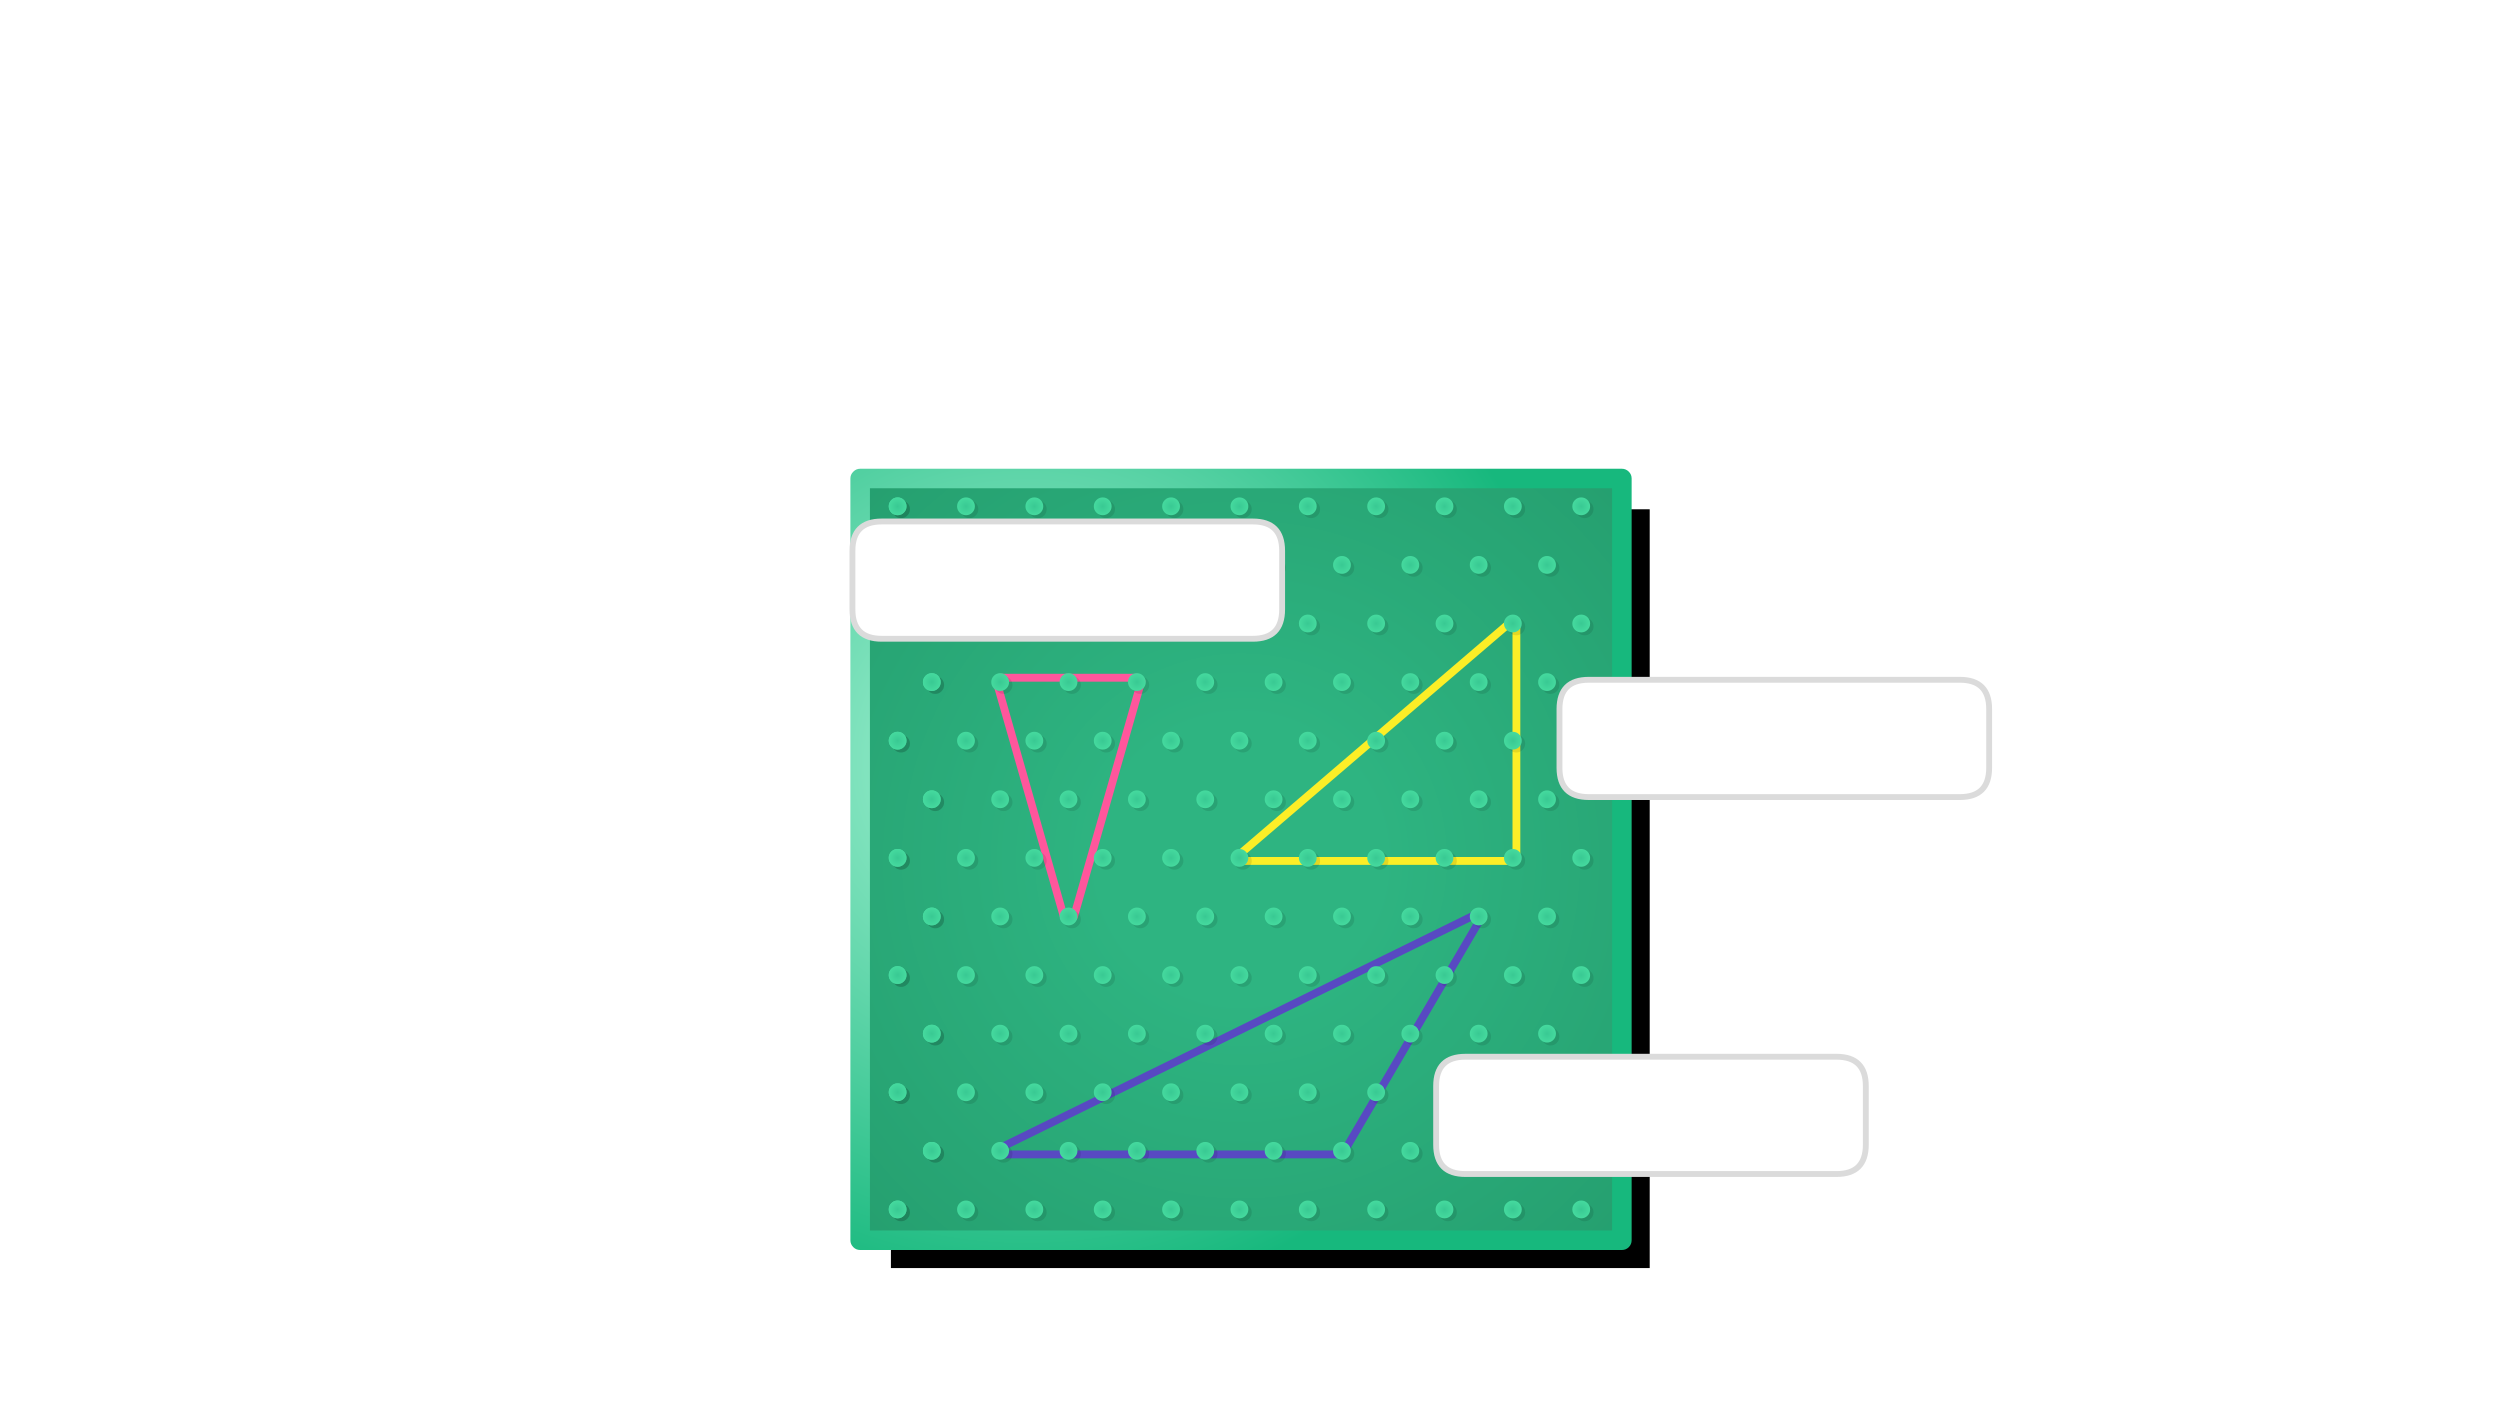 
<svg xmlns="http://www.w3.org/2000/svg" version="1.1" xmlns:xlink="http://www.w3.org/1999/xlink" preserveAspectRatio="none" x="0px" y="0px" width="1280px" height="720px" viewBox="0 0 1280 720">
<defs>
<radialGradient id="Gradient_1" gradientUnits="userSpaceOnUse" cx="0" cy="0" r="275.75" fx="0" fy="0" gradientTransform="matrix( 1, 0, 0, 1, 0,0) " spreadMethod="pad">
<stop  offset="25.882%" stop-color="#2EB481"/>

<stop  offset="100%" stop-color="#259F6F"/>
</radialGradient>

<radialGradient id="Gradient_2" gradientUnits="userSpaceOnUse" cx="0" cy="0" r="7.55" fx="0" fy="0" gradientTransform="matrix( 1, 0, 0, 1, 1425.9,134.05) " spreadMethod="pad">
<stop  offset="0%" stop-color="#39C993"/>

<stop  offset="100%" stop-color="#46DB9F"/>
</radialGradient>

<radialGradient id="Gradient_3" gradientUnits="userSpaceOnUse" cx="0" cy="0" r="281.1" fx="0" fy="0" gradientTransform="matrix( 1, 0, 0, 1, -109.95,-49.95) " spreadMethod="pad">
<stop  offset="25.882%" stop-color="#86E5C1"/>

<stop  offset="100%" stop-color="#17B87D"/>
</radialGradient>

<filter id="Filter_1" x="-20%" y="-20%" width="140%" height="140%" color-interpolation-filters="sRGB">
<feGaussianBlur in="SourceGraphic" stdDeviation="3.333,3.333" result="result1"/>

<feColorMatrix in="result1" type="matrix" values="1 0 0 0 0 0 1 0 0 0 0 0 1 0 0 0 0 0 0.1 0" result="result2"/>
</filter>

<g id="fsdg3547_0_Layer0_0_FILL">
<path fill="#000000" stroke="none" d="
M -185 -185
L -185 185 185 185 185 -185 -185 -185 Z"/>
</g>

<g id="dsvs3436_12_Layer5_0_FILL">
<path fill="url(#Gradient_1)" stroke="none" d="
M -195 -195
L -195 195 195 195 195 -195 -195 -195 Z"/>
</g>

<g id="fdbdfn_0_Layer1_0_FILL">
<path fill="#000000" fill-opacity="0.098" stroke="none" d="
M 1432.9 134.05
Q 1432.9 131.15 1430.85 129.1 1428.8 127.05 1425.9 127.05 1423 127.05 1420.95 129.1 1418.9 131.15 1418.9 134.05 1418.9 136.95 1420.95 139 1423 141.05 1425.9 141.05 1428.8 141.05 1430.85 139 1432.9 136.95 1432.9 134.05 Z"/>
</g>

<g id="fdbdfn_0_Layer0_0_FILL">
<path fill="url(#Gradient_2)" stroke="none" d="
M 1432.9 134.05
Q 1432.9 131.15 1430.85 129.1 1428.8 127.05 1425.9 127.05 1423 127.05 1420.95 129.1 1418.9 131.15 1418.9 134.05 1418.9 136.95 1420.95 139 1423 141.05 1425.9 141.05 1428.8 141.05 1430.85 139 1432.9 136.95 1432.9 134.05 Z"/>
</g>

<g id="dsvs3436_12_Layer1_0_FILL">
<path fill="url(#Gradient_3)" stroke="none" d="
M 198.55 -198.5
Q 197.05 -200 195 -200
L -195 -200
Q -197.05 -200 -198.5 -198.5 -200 -197.05 -200 -195
L -200 195
Q -200 197.05 -198.5 198.55 -197.05 200 -195 200
L 195 200
Q 197.05 200 198.55 198.55 200 197.05 200 195
L 200 -195
Q 200 -197.05 198.55 -198.5
M -190 -190
L 190 -190 190 190 -190 190 -190 -190 Z"/>
</g>

<g id="fnfmf343434_copy_0_Layer1_0_FILL">
<path fill="#FFFFFF" stroke="none" d="
M 110 -15
Q 110 -30 95 -30
L -95 -30
Q -110 -30 -110 -15
L -110 15.05
Q -110 30.05 -95 30.05
L 95 30.05
Q 110 30.05 110 15.05
L 110 -15 Z"/>
</g>

<g id="fnfmf343434_copy_2_0_Layer1_0_FILL">
<path fill="#FFFFFF" stroke="none" d="
M 110 -15
Q 110 -30 95 -30
L -95 -30
Q -110 -30 -110 -15
L -110 15.05
Q -110 30.05 -95 30.05
L 95 30.05
Q 110 30.05 110 15.05
L 110 -15 Z"/>
</g>

<g id="fnfmf343434_copy_4_0_Layer1_0_FILL">
<path fill="#FFFFFF" stroke="none" d="
M 110 -15
Q 110 -30 95 -30
L -95 -30
Q -110 -30 -110 -15
L -110 15.05
Q -110 30.05 -95 30.05
L 95 30.05
Q 110 30.05 110 15.05
L 110 -15 Z"/>
</g>

<path id="dsvs3436_12_Layer3_0_1_STROKES" stroke="#FF569C" stroke-width="4" stroke-linejoin="round" stroke-linecap="round" fill="none" d="
M -123.5 -91
L -53.25 -91"/>

<path id="dsvs3436_12_Layer3_1_1_STROKES" stroke="#FF569C" stroke-width="4" stroke-linejoin="round" stroke-linecap="round" fill="none" d="
M -124.25 -91.25
L -89.75 29.25"/>

<path id="dsvs3436_12_Layer3_2_1_STROKES" stroke="#FF569C" stroke-width="4" stroke-linejoin="round" stroke-linecap="round" fill="none" d="
M -51 -91.25
L -85.5 29.25"/>

<path id="dsvs3436_12_Layer3_3_1_STROKES" stroke="#FCEE27" stroke-width="4" stroke-linejoin="round" stroke-linecap="round" fill="none" d="
M 140 -0.45
L 0 -0.45"/>

<path id="dsvs3436_12_Layer3_4_1_STROKES" stroke="#FCEE27" stroke-width="4" stroke-linejoin="round" stroke-linecap="round" fill="none" d="
M 140.75 0
L 140.75 -122.25"/>

<path id="dsvs3436_12_Layer3_5_1_STROKES" stroke="#FCEE27" stroke-width="4" stroke-linejoin="round" stroke-linecap="round" fill="none" d="
M -2.25 -1.25
L 137.75 -121.25"/>

<path id="dsvs3436_12_Layer3_6_1_STROKES" stroke="#5849C2" stroke-width="4" stroke-linejoin="round" stroke-linecap="round" fill="none" d="
M -123 150.05
L 51.5 150.05"/>

<path id="dsvs3436_12_Layer3_7_1_STROKES" stroke="#5849C2" stroke-width="4" stroke-linejoin="round" stroke-linecap="round" fill="none" d="
M 52.5 150.05
L 122 31.55"/>

<path id="dsvs3436_12_Layer3_8_1_STROKES" stroke="#5849C2" stroke-width="4" stroke-linejoin="round" stroke-linecap="round" fill="none" d="
M -125 148.55
L 121.5 27.55"/>

<path id="fnfmf343434_copy_0_Layer1_0_1_STROKES" stroke="#DBDBDB" stroke-width="3" stroke-linejoin="round" stroke-linecap="round" fill="none" d="
M -95 -30
L 95 -30
Q 110 -30 110 -15
L 110 15.05
Q 110 30.05 95 30.05
L -95 30.05
Q -110 30.05 -110 15.05
L -110 -15
Q -110 -30 -95 -30 Z"/>

<path id="fnfmf343434_copy_2_0_Layer1_0_1_STROKES" stroke="#DBDBDB" stroke-width="3" stroke-linejoin="round" stroke-linecap="round" fill="none" d="
M -95 -30
L 95 -30
Q 110 -30 110 -15
L 110 15.05
Q 110 30.05 95 30.05
L -95 30.05
Q -110 30.05 -110 15.05
L -110 -15
Q -110 -30 -95 -30 Z"/>

<path id="fnfmf343434_copy_4_0_Layer1_0_1_STROKES" stroke="#DBDBDB" stroke-width="3" stroke-linejoin="round" stroke-linecap="round" fill="none" d="
M -95 -30
L 95 -30
Q 110 -30 110 -15
L 110 15.05
Q 110 30.05 95 30.05
L -95 30.05
Q -110 30.05 -110 15.05
L -110 -15
Q -110 -30 -95 -30 Z"/>
</defs>

<g transform="matrix( 1, 0, 0, 1, 635.4,440) ">
<g filter="url(#Filter_1)" transform="matrix( 1, 0, 0, 1, -635.4,-440) ">
<g transform="matrix( 1.05, 0, 0, 1.05, 650.4,455) ">
<g transform="matrix( 1, 0, 0, 1, 0,0) ">
<use xlink:href="#fsdg3547_0_Layer0_0_FILL"/>
</g>
</g>
</g>

<g transform="matrix( 1, 0, 0, 1, 0,0) ">
<use xlink:href="#dsvs3436_12_Layer5_0_FILL"/>
</g>

<g transform="matrix( 1, 0, 0, 1, 0,-2) ">
<use xlink:href="#dsvs3436_12_Layer3_0_1_STROKES"/>
</g>

<g transform="matrix( 1, 0, 0, 1, -1,0) ">
<use xlink:href="#dsvs3436_12_Layer3_1_1_STROKES"/>
</g>

<g transform="matrix( -1, 0, 0, 1, -175.25,0) ">
<use xlink:href="#dsvs3436_12_Layer3_2_1_STROKES" transform="matrix( -1, 0, 0, 1, -175.25,0) "/>
</g>

<g transform="matrix( 1, 0, 0, 1, 0,1.25) ">
<use xlink:href="#dsvs3436_12_Layer3_3_1_STROKES"/>
</g>

<g transform="matrix( 1, 0, 0, 1, 0.25,0) ">
<use xlink:href="#dsvs3436_12_Layer3_4_1_STROKES"/>
</g>

<g transform="matrix( 1, 0, 0, 1, 0,0) ">
<use xlink:href="#dsvs3436_12_Layer3_5_1_STROKES"/>
</g>

<g transform="matrix( 1, 0, 0, 1, 0,1) ">
<use xlink:href="#dsvs3436_12_Layer3_6_1_STROKES"/>
</g>

<g transform="matrix( 1, 0, 0, 1, 0,0) ">
<use xlink:href="#dsvs3436_12_Layer3_7_1_STROKES"/>
</g>

<g transform="matrix( 1, 0, 0, 1, 0,0) ">
<use xlink:href="#dsvs3436_12_Layer3_8_1_STROKES"/>
</g>

<g transform="matrix( 1, 0, 0, 1, 0,0) ">
<g transform="matrix( 1, 0, 0, 1, -175.85,-180.75) ">
<g transform="matrix( 0.65, 0, 0, 0.65, -925.05,-85.65) ">
<use xlink:href="#fdbdfn_0_Layer1_0_FILL"/>
</g>

<g transform="matrix( 0.65, 0, 0, 0.65, -926.8,-87.15) ">
<use xlink:href="#fdbdfn_0_Layer0_0_FILL"/>
</g>
</g>

<g transform="matrix( 1, 0, 0, 1, -175.85,-180.75) ">
<g transform="matrix( 0.65, 0, 0, 0.65, -925.05,-85.65) ">
<use xlink:href="#fdbdfn_0_Layer1_0_FILL"/>
</g>

<g transform="matrix( 0.65, 0, 0, 0.65, -926.8,-87.15) ">
<use xlink:href="#fdbdfn_0_Layer0_0_FILL"/>
</g>
</g>

<g transform="matrix( 1, 0, 0, 1, -140.85,-180.75) ">
<g transform="matrix( 0.65, 0, 0, 0.65, -925.05,-85.65) ">
<use xlink:href="#fdbdfn_0_Layer1_0_FILL"/>
</g>

<g transform="matrix( 0.65, 0, 0, 0.65, -926.8,-87.15) ">
<use xlink:href="#fdbdfn_0_Layer0_0_FILL"/>
</g>
</g>

<g transform="matrix( 1, 0, 0, 1, -105.85,-180.75) ">
<g transform="matrix( 0.65, 0, 0, 0.65, -925.05,-85.65) ">
<use xlink:href="#fdbdfn_0_Layer1_0_FILL"/>
</g>

<g transform="matrix( 0.65, 0, 0, 0.65, -926.8,-87.15) ">
<use xlink:href="#fdbdfn_0_Layer0_0_FILL"/>
</g>
</g>

<g transform="matrix( 1, 0, 0, 1, -70.85,-180.75) ">
<g transform="matrix( 0.65, 0, 0, 0.65, -925.05,-85.65) ">
<use xlink:href="#fdbdfn_0_Layer1_0_FILL"/>
</g>

<g transform="matrix( 0.65, 0, 0, 0.65, -926.8,-87.15) ">
<use xlink:href="#fdbdfn_0_Layer0_0_FILL"/>
</g>
</g>

<g transform="matrix( 1, 0, 0, 1, -35.85,-180.75) ">
<g transform="matrix( 0.65, 0, 0, 0.65, -925.05,-85.65) ">
<use xlink:href="#fdbdfn_0_Layer1_0_FILL"/>
</g>

<g transform="matrix( 0.65, 0, 0, 0.65, -926.8,-87.15) ">
<use xlink:href="#fdbdfn_0_Layer0_0_FILL"/>
</g>
</g>

<g transform="matrix( 1, 0, 0, 1, -0.85,-180.75) ">
<g transform="matrix( 0.65, 0, 0, 0.65, -925.05,-85.65) ">
<use xlink:href="#fdbdfn_0_Layer1_0_FILL"/>
</g>

<g transform="matrix( 0.65, 0, 0, 0.65, -926.8,-87.15) ">
<use xlink:href="#fdbdfn_0_Layer0_0_FILL"/>
</g>
</g>

<g transform="matrix( 1, 0, 0, 1, 34.15,-180.75) ">
<g transform="matrix( 0.65, 0, 0, 0.65, -925.05,-85.65) ">
<use xlink:href="#fdbdfn_0_Layer1_0_FILL"/>
</g>

<g transform="matrix( 0.65, 0, 0, 0.65, -926.8,-87.15) ">
<use xlink:href="#fdbdfn_0_Layer0_0_FILL"/>
</g>
</g>

<g transform="matrix( 1, 0, 0, 1, 69.15,-180.75) ">
<g transform="matrix( 0.65, 0, 0, 0.65, -925.05,-85.65) ">
<use xlink:href="#fdbdfn_0_Layer1_0_FILL"/>
</g>

<g transform="matrix( 0.65, 0, 0, 0.65, -926.8,-87.15) ">
<use xlink:href="#fdbdfn_0_Layer0_0_FILL"/>
</g>
</g>

<g transform="matrix( 1, 0, 0, 1, 104.15,-180.75) ">
<g transform="matrix( 0.65, 0, 0, 0.65, -925.05,-85.65) ">
<use xlink:href="#fdbdfn_0_Layer1_0_FILL"/>
</g>

<g transform="matrix( 0.65, 0, 0, 0.65, -926.8,-87.15) ">
<use xlink:href="#fdbdfn_0_Layer0_0_FILL"/>
</g>
</g>

<g transform="matrix( 1, 0, 0, 1, 139.15,-180.75) ">
<g transform="matrix( 0.65, 0, 0, 0.65, -925.05,-85.65) ">
<use xlink:href="#fdbdfn_0_Layer1_0_FILL"/>
</g>

<g transform="matrix( 0.65, 0, 0, 0.65, -926.8,-87.15) ">
<use xlink:href="#fdbdfn_0_Layer0_0_FILL"/>
</g>
</g>

<g transform="matrix( 1, 0, 0, 1, 174.15,-180.75) ">
<g transform="matrix( 0.65, 0, 0, 0.65, -925.05,-85.65) ">
<use xlink:href="#fdbdfn_0_Layer1_0_FILL"/>
</g>

<g transform="matrix( 0.65, 0, 0, 0.65, -926.8,-87.15) ">
<use xlink:href="#fdbdfn_0_Layer0_0_FILL"/>
</g>
</g>

<g transform="matrix( 1, 0, 0, 1, -158.35,-150.75) ">
<g transform="matrix( 0.65, 0, 0, 0.65, -925.05,-85.65) ">
<use xlink:href="#fdbdfn_0_Layer1_0_FILL"/>
</g>

<g transform="matrix( 0.65, 0, 0, 0.65, -926.8,-87.15) ">
<use xlink:href="#fdbdfn_0_Layer0_0_FILL"/>
</g>
</g>

<g transform="matrix( 1, 0, 0, 1, -158.35,-150.75) ">
<g transform="matrix( 0.65, 0, 0, 0.65, -925.05,-85.65) ">
<use xlink:href="#fdbdfn_0_Layer1_0_FILL"/>
</g>

<g transform="matrix( 0.65, 0, 0, 0.65, -926.8,-87.15) ">
<use xlink:href="#fdbdfn_0_Layer0_0_FILL"/>
</g>
</g>

<g transform="matrix( 1, 0, 0, 1, -123.35,-150.75) ">
<g transform="matrix( 0.65, 0, 0, 0.65, -925.05,-85.65) ">
<use xlink:href="#fdbdfn_0_Layer1_0_FILL"/>
</g>

<g transform="matrix( 0.65, 0, 0, 0.65, -926.8,-87.15) ">
<use xlink:href="#fdbdfn_0_Layer0_0_FILL"/>
</g>
</g>

<g transform="matrix( 1, 0, 0, 1, -88.35,-150.75) ">
<g transform="matrix( 0.65, 0, 0, 0.65, -925.05,-85.65) ">
<use xlink:href="#fdbdfn_0_Layer1_0_FILL"/>
</g>

<g transform="matrix( 0.65, 0, 0, 0.65, -926.8,-87.15) ">
<use xlink:href="#fdbdfn_0_Layer0_0_FILL"/>
</g>
</g>

<g transform="matrix( 1, 0, 0, 1, -53.35,-150.75) ">
<g transform="matrix( 0.65, 0, 0, 0.65, -925.05,-85.65) ">
<use xlink:href="#fdbdfn_0_Layer1_0_FILL"/>
</g>

<g transform="matrix( 0.65, 0, 0, 0.65, -926.8,-87.15) ">
<use xlink:href="#fdbdfn_0_Layer0_0_FILL"/>
</g>
</g>

<g transform="matrix( 1, 0, 0, 1, -18.35,-150.75) ">
<g transform="matrix( 0.65, 0, 0, 0.65, -925.05,-85.65) ">
<use xlink:href="#fdbdfn_0_Layer1_0_FILL"/>
</g>

<g transform="matrix( 0.65, 0, 0, 0.65, -926.8,-87.15) ">
<use xlink:href="#fdbdfn_0_Layer0_0_FILL"/>
</g>
</g>

<g transform="matrix( 1, 0, 0, 1, 16.65,-150.75) ">
<g transform="matrix( 0.65, 0, 0, 0.65, -925.05,-85.65) ">
<use xlink:href="#fdbdfn_0_Layer1_0_FILL"/>
</g>

<g transform="matrix( 0.65, 0, 0, 0.65, -926.8,-87.15) ">
<use xlink:href="#fdbdfn_0_Layer0_0_FILL"/>
</g>
</g>

<g transform="matrix( 1, 0, 0, 1, 51.65,-150.75) ">
<g transform="matrix( 0.65, 0, 0, 0.65, -925.05,-85.65) ">
<use xlink:href="#fdbdfn_0_Layer1_0_FILL"/>
</g>

<g transform="matrix( 0.65, 0, 0, 0.65, -926.8,-87.15) ">
<use xlink:href="#fdbdfn_0_Layer0_0_FILL"/>
</g>
</g>

<g transform="matrix( 1, 0, 0, 1, 86.65,-150.75) ">
<g transform="matrix( 0.65, 0, 0, 0.65, -925.05,-85.65) ">
<use xlink:href="#fdbdfn_0_Layer1_0_FILL"/>
</g>

<g transform="matrix( 0.65, 0, 0, 0.65, -926.8,-87.15) ">
<use xlink:href="#fdbdfn_0_Layer0_0_FILL"/>
</g>
</g>

<g transform="matrix( 1, 0, 0, 1, 121.65,-150.75) ">
<g transform="matrix( 0.65, 0, 0, 0.65, -925.05,-85.65) ">
<use xlink:href="#fdbdfn_0_Layer1_0_FILL"/>
</g>

<g transform="matrix( 0.65, 0, 0, 0.65, -926.8,-87.15) ">
<use xlink:href="#fdbdfn_0_Layer0_0_FILL"/>
</g>
</g>

<g transform="matrix( 1, 0, 0, 1, 156.65,-150.75) ">
<g transform="matrix( 0.65, 0, 0, 0.65, -925.05,-85.65) ">
<use xlink:href="#fdbdfn_0_Layer1_0_FILL"/>
</g>

<g transform="matrix( 0.65, 0, 0, 0.65, -926.8,-87.15) ">
<use xlink:href="#fdbdfn_0_Layer0_0_FILL"/>
</g>
</g>

<g transform="matrix( 1, 0, 0, 1, -175.85,-120.75) ">
<g transform="matrix( 0.65, 0, 0, 0.65, -925.05,-85.65) ">
<use xlink:href="#fdbdfn_0_Layer1_0_FILL"/>
</g>

<g transform="matrix( 0.65, 0, 0, 0.65, -926.8,-87.15) ">
<use xlink:href="#fdbdfn_0_Layer0_0_FILL"/>
</g>
</g>

<g transform="matrix( 1, 0, 0, 1, -175.85,-120.75) ">
<g transform="matrix( 0.65, 0, 0, 0.65, -925.05,-85.65) ">
<use xlink:href="#fdbdfn_0_Layer1_0_FILL"/>
</g>

<g transform="matrix( 0.65, 0, 0, 0.65, -926.8,-87.15) ">
<use xlink:href="#fdbdfn_0_Layer0_0_FILL"/>
</g>
</g>

<g transform="matrix( 1, 0, 0, 1, -140.85,-120.75) ">
<g transform="matrix( 0.65, 0, 0, 0.65, -925.05,-85.65) ">
<use xlink:href="#fdbdfn_0_Layer1_0_FILL"/>
</g>

<g transform="matrix( 0.65, 0, 0, 0.65, -926.8,-87.15) ">
<use xlink:href="#fdbdfn_0_Layer0_0_FILL"/>
</g>
</g>

<g transform="matrix( 1, 0, 0, 1, -105.85,-120.75) ">
<g transform="matrix( 0.65, 0, 0, 0.65, -925.05,-85.65) ">
<use xlink:href="#fdbdfn_0_Layer1_0_FILL"/>
</g>

<g transform="matrix( 0.65, 0, 0, 0.65, -926.8,-87.15) ">
<use xlink:href="#fdbdfn_0_Layer0_0_FILL"/>
</g>
</g>

<g transform="matrix( 1, 0, 0, 1, -70.85,-120.75) ">
<g transform="matrix( 0.65, 0, 0, 0.65, -925.05,-85.65) ">
<use xlink:href="#fdbdfn_0_Layer1_0_FILL"/>
</g>

<g transform="matrix( 0.65, 0, 0, 0.65, -926.8,-87.15) ">
<use xlink:href="#fdbdfn_0_Layer0_0_FILL"/>
</g>
</g>

<g transform="matrix( 1, 0, 0, 1, -35.85,-120.75) ">
<g transform="matrix( 0.65, 0, 0, 0.65, -925.05,-85.65) ">
<use xlink:href="#fdbdfn_0_Layer1_0_FILL"/>
</g>

<g transform="matrix( 0.65, 0, 0, 0.65, -926.8,-87.15) ">
<use xlink:href="#fdbdfn_0_Layer0_0_FILL"/>
</g>
</g>

<g transform="matrix( 1, 0, 0, 1, -0.85,-120.75) ">
<g transform="matrix( 0.65, 0, 0, 0.65, -925.05,-85.65) ">
<use xlink:href="#fdbdfn_0_Layer1_0_FILL"/>
</g>

<g transform="matrix( 0.65, 0, 0, 0.65, -926.8,-87.15) ">
<use xlink:href="#fdbdfn_0_Layer0_0_FILL"/>
</g>
</g>

<g transform="matrix( 1, 0, 0, 1, 34.15,-120.75) ">
<g transform="matrix( 0.65, 0, 0, 0.65, -925.05,-85.65) ">
<use xlink:href="#fdbdfn_0_Layer1_0_FILL"/>
</g>

<g transform="matrix( 0.65, 0, 0, 0.65, -926.8,-87.15) ">
<use xlink:href="#fdbdfn_0_Layer0_0_FILL"/>
</g>
</g>

<g transform="matrix( 1, 0, 0, 1, 69.15,-120.75) ">
<g transform="matrix( 0.65, 0, 0, 0.65, -925.05,-85.65) ">
<use xlink:href="#fdbdfn_0_Layer1_0_FILL"/>
</g>

<g transform="matrix( 0.65, 0, 0, 0.65, -926.8,-87.15) ">
<use xlink:href="#fdbdfn_0_Layer0_0_FILL"/>
</g>
</g>

<g transform="matrix( 1, 0, 0, 1, 104.15,-120.75) ">
<g transform="matrix( 0.65, 0, 0, 0.65, -925.05,-85.65) ">
<use xlink:href="#fdbdfn_0_Layer1_0_FILL"/>
</g>

<g transform="matrix( 0.65, 0, 0, 0.65, -926.8,-87.15) ">
<use xlink:href="#fdbdfn_0_Layer0_0_FILL"/>
</g>
</g>

<g transform="matrix( 1, 0, 0, 1, 139.15,-120.75) ">
<g transform="matrix( 0.65, 0, 0, 0.65, -925.05,-85.65) ">
<use xlink:href="#fdbdfn_0_Layer1_0_FILL"/>
</g>

<g transform="matrix( 0.65, 0, 0, 0.65, -926.8,-87.15) ">
<use xlink:href="#fdbdfn_0_Layer0_0_FILL"/>
</g>
</g>

<g transform="matrix( 1, 0, 0, 1, 174.15,-120.75) ">
<g transform="matrix( 0.65, 0, 0, 0.65, -925.05,-85.65) ">
<use xlink:href="#fdbdfn_0_Layer1_0_FILL"/>
</g>

<g transform="matrix( 0.65, 0, 0, 0.65, -926.8,-87.15) ">
<use xlink:href="#fdbdfn_0_Layer0_0_FILL"/>
</g>
</g>

<g transform="matrix( 1, 0, 0, 1, -158.35,-90.75) ">
<g transform="matrix( 0.65, 0, 0, 0.65, -925.05,-85.65) ">
<use xlink:href="#fdbdfn_0_Layer1_0_FILL"/>
</g>

<g transform="matrix( 0.65, 0, 0, 0.65, -926.8,-87.15) ">
<use xlink:href="#fdbdfn_0_Layer0_0_FILL"/>
</g>
</g>

<g transform="matrix( 1, 0, 0, 1, -158.35,-90.75) ">
<g transform="matrix( 0.65, 0, 0, 0.65, -925.05,-85.65) ">
<use xlink:href="#fdbdfn_0_Layer1_0_FILL"/>
</g>

<g transform="matrix( 0.65, 0, 0, 0.65, -926.8,-87.15) ">
<use xlink:href="#fdbdfn_0_Layer0_0_FILL"/>
</g>
</g>

<g transform="matrix( 1, 0, 0, 1, -123.35,-90.75) ">
<g transform="matrix( 0.65, 0, 0, 0.65, -925.05,-85.65) ">
<use xlink:href="#fdbdfn_0_Layer1_0_FILL"/>
</g>

<g transform="matrix( 0.65, 0, 0, 0.65, -926.8,-87.15) ">
<use xlink:href="#fdbdfn_0_Layer0_0_FILL"/>
</g>
</g>

<g transform="matrix( 1, 0, 0, 1, -88.35,-90.75) ">
<g transform="matrix( 0.65, 0, 0, 0.65, -925.05,-85.65) ">
<use xlink:href="#fdbdfn_0_Layer1_0_FILL"/>
</g>

<g transform="matrix( 0.65, 0, 0, 0.65, -926.8,-87.15) ">
<use xlink:href="#fdbdfn_0_Layer0_0_FILL"/>
</g>
</g>

<g transform="matrix( 1, 0, 0, 1, -53.35,-90.75) ">
<g transform="matrix( 0.65, 0, 0, 0.65, -925.05,-85.65) ">
<use xlink:href="#fdbdfn_0_Layer1_0_FILL"/>
</g>

<g transform="matrix( 0.65, 0, 0, 0.65, -926.8,-87.15) ">
<use xlink:href="#fdbdfn_0_Layer0_0_FILL"/>
</g>
</g>

<g transform="matrix( 1, 0, 0, 1, -18.35,-90.75) ">
<g transform="matrix( 0.65, 0, 0, 0.65, -925.05,-85.65) ">
<use xlink:href="#fdbdfn_0_Layer1_0_FILL"/>
</g>

<g transform="matrix( 0.65, 0, 0, 0.65, -926.8,-87.15) ">
<use xlink:href="#fdbdfn_0_Layer0_0_FILL"/>
</g>
</g>

<g transform="matrix( 1, 0, 0, 1, 16.65,-90.75) ">
<g transform="matrix( 0.65, 0, 0, 0.65, -925.05,-85.65) ">
<use xlink:href="#fdbdfn_0_Layer1_0_FILL"/>
</g>

<g transform="matrix( 0.65, 0, 0, 0.65, -926.8,-87.15) ">
<use xlink:href="#fdbdfn_0_Layer0_0_FILL"/>
</g>
</g>

<g transform="matrix( 1, 0, 0, 1, 51.65,-90.75) ">
<g transform="matrix( 0.65, 0, 0, 0.65, -925.05,-85.65) ">
<use xlink:href="#fdbdfn_0_Layer1_0_FILL"/>
</g>

<g transform="matrix( 0.65, 0, 0, 0.65, -926.8,-87.15) ">
<use xlink:href="#fdbdfn_0_Layer0_0_FILL"/>
</g>
</g>

<g transform="matrix( 1, 0, 0, 1, 86.65,-90.75) ">
<g transform="matrix( 0.65, 0, 0, 0.65, -925.05,-85.65) ">
<use xlink:href="#fdbdfn_0_Layer1_0_FILL"/>
</g>

<g transform="matrix( 0.65, 0, 0, 0.65, -926.8,-87.15) ">
<use xlink:href="#fdbdfn_0_Layer0_0_FILL"/>
</g>
</g>

<g transform="matrix( 1, 0, 0, 1, 121.65,-90.75) ">
<g transform="matrix( 0.65, 0, 0, 0.65, -925.05,-85.65) ">
<use xlink:href="#fdbdfn_0_Layer1_0_FILL"/>
</g>

<g transform="matrix( 0.65, 0, 0, 0.65, -926.8,-87.15) ">
<use xlink:href="#fdbdfn_0_Layer0_0_FILL"/>
</g>
</g>

<g transform="matrix( 1, 0, 0, 1, 156.65,-90.75) ">
<g transform="matrix( 0.65, 0, 0, 0.65, -925.05,-85.65) ">
<use xlink:href="#fdbdfn_0_Layer1_0_FILL"/>
</g>

<g transform="matrix( 0.65, 0, 0, 0.65, -926.8,-87.15) ">
<use xlink:href="#fdbdfn_0_Layer0_0_FILL"/>
</g>
</g>

<g transform="matrix( 1, 0, 0, 1, -175.85,-60.75) ">
<g transform="matrix( 0.65, 0, 0, 0.65, -925.05,-85.65) ">
<use xlink:href="#fdbdfn_0_Layer1_0_FILL"/>
</g>

<g transform="matrix( 0.65, 0, 0, 0.65, -926.8,-87.15) ">
<use xlink:href="#fdbdfn_0_Layer0_0_FILL"/>
</g>
</g>

<g transform="matrix( 1, 0, 0, 1, -175.85,-60.75) ">
<g transform="matrix( 0.65, 0, 0, 0.65, -925.05,-85.65) ">
<use xlink:href="#fdbdfn_0_Layer1_0_FILL"/>
</g>

<g transform="matrix( 0.65, 0, 0, 0.65, -926.8,-87.15) ">
<use xlink:href="#fdbdfn_0_Layer0_0_FILL"/>
</g>
</g>

<g transform="matrix( 1, 0, 0, 1, -140.85,-60.75) ">
<g transform="matrix( 0.65, 0, 0, 0.65, -925.05,-85.65) ">
<use xlink:href="#fdbdfn_0_Layer1_0_FILL"/>
</g>

<g transform="matrix( 0.65, 0, 0, 0.65, -926.8,-87.15) ">
<use xlink:href="#fdbdfn_0_Layer0_0_FILL"/>
</g>
</g>

<g transform="matrix( 1, 0, 0, 1, -105.85,-60.75) ">
<g transform="matrix( 0.65, 0, 0, 0.65, -925.05,-85.65) ">
<use xlink:href="#fdbdfn_0_Layer1_0_FILL"/>
</g>

<g transform="matrix( 0.65, 0, 0, 0.65, -926.8,-87.15) ">
<use xlink:href="#fdbdfn_0_Layer0_0_FILL"/>
</g>
</g>

<g transform="matrix( 1, 0, 0, 1, -70.85,-60.75) ">
<g transform="matrix( 0.65, 0, 0, 0.65, -925.05,-85.65) ">
<use xlink:href="#fdbdfn_0_Layer1_0_FILL"/>
</g>

<g transform="matrix( 0.65, 0, 0, 0.65, -926.8,-87.15) ">
<use xlink:href="#fdbdfn_0_Layer0_0_FILL"/>
</g>
</g>

<g transform="matrix( 1, 0, 0, 1, -35.85,-60.75) ">
<g transform="matrix( 0.65, 0, 0, 0.65, -925.05,-85.65) ">
<use xlink:href="#fdbdfn_0_Layer1_0_FILL"/>
</g>

<g transform="matrix( 0.65, 0, 0, 0.65, -926.8,-87.15) ">
<use xlink:href="#fdbdfn_0_Layer0_0_FILL"/>
</g>
</g>

<g transform="matrix( 1, 0, 0, 1, -0.85,-60.75) ">
<g transform="matrix( 0.65, 0, 0, 0.65, -925.05,-85.65) ">
<use xlink:href="#fdbdfn_0_Layer1_0_FILL"/>
</g>

<g transform="matrix( 0.65, 0, 0, 0.65, -926.8,-87.15) ">
<use xlink:href="#fdbdfn_0_Layer0_0_FILL"/>
</g>
</g>

<g transform="matrix( 1, 0, 0, 1, 34.15,-60.75) ">
<g transform="matrix( 0.65, 0, 0, 0.65, -925.05,-85.65) ">
<use xlink:href="#fdbdfn_0_Layer1_0_FILL"/>
</g>

<g transform="matrix( 0.65, 0, 0, 0.65, -926.8,-87.15) ">
<use xlink:href="#fdbdfn_0_Layer0_0_FILL"/>
</g>
</g>

<g transform="matrix( 1, 0, 0, 1, 69.15,-60.75) ">
<g transform="matrix( 0.65, 0, 0, 0.65, -925.05,-85.65) ">
<use xlink:href="#fdbdfn_0_Layer1_0_FILL"/>
</g>

<g transform="matrix( 0.65, 0, 0, 0.65, -926.8,-87.15) ">
<use xlink:href="#fdbdfn_0_Layer0_0_FILL"/>
</g>
</g>

<g transform="matrix( 1, 0, 0, 1, 104.15,-60.75) ">
<g transform="matrix( 0.65, 0, 0, 0.65, -925.05,-85.65) ">
<use xlink:href="#fdbdfn_0_Layer1_0_FILL"/>
</g>

<g transform="matrix( 0.65, 0, 0, 0.65, -926.8,-87.15) ">
<use xlink:href="#fdbdfn_0_Layer0_0_FILL"/>
</g>
</g>

<g transform="matrix( 1, 0, 0, 1, 139.15,-60.75) ">
<g transform="matrix( 0.65, 0, 0, 0.65, -925.05,-85.65) ">
<use xlink:href="#fdbdfn_0_Layer1_0_FILL"/>
</g>

<g transform="matrix( 0.65, 0, 0, 0.65, -926.8,-87.15) ">
<use xlink:href="#fdbdfn_0_Layer0_0_FILL"/>
</g>
</g>

<g transform="matrix( 1, 0, 0, 1, 174.15,-60.75) ">
<g transform="matrix( 0.65, 0, 0, 0.65, -925.05,-85.65) ">
<use xlink:href="#fdbdfn_0_Layer1_0_FILL"/>
</g>

<g transform="matrix( 0.65, 0, 0, 0.65, -926.8,-87.15) ">
<use xlink:href="#fdbdfn_0_Layer0_0_FILL"/>
</g>
</g>

<g transform="matrix( 1, 0, 0, 1, -158.35,-30.75) ">
<g transform="matrix( 0.65, 0, 0, 0.65, -925.05,-85.65) ">
<use xlink:href="#fdbdfn_0_Layer1_0_FILL"/>
</g>

<g transform="matrix( 0.65, 0, 0, 0.65, -926.8,-87.15) ">
<use xlink:href="#fdbdfn_0_Layer0_0_FILL"/>
</g>
</g>

<g transform="matrix( 1, 0, 0, 1, -158.35,-30.75) ">
<g transform="matrix( 0.65, 0, 0, 0.65, -925.05,-85.65) ">
<use xlink:href="#fdbdfn_0_Layer1_0_FILL"/>
</g>

<g transform="matrix( 0.65, 0, 0, 0.65, -926.8,-87.15) ">
<use xlink:href="#fdbdfn_0_Layer0_0_FILL"/>
</g>
</g>

<g transform="matrix( 1, 0, 0, 1, -123.35,-30.75) ">
<g transform="matrix( 0.65, 0, 0, 0.65, -925.05,-85.65) ">
<use xlink:href="#fdbdfn_0_Layer1_0_FILL"/>
</g>

<g transform="matrix( 0.65, 0, 0, 0.65, -926.8,-87.15) ">
<use xlink:href="#fdbdfn_0_Layer0_0_FILL"/>
</g>
</g>

<g transform="matrix( 1, 0, 0, 1, -88.35,-30.75) ">
<g transform="matrix( 0.65, 0, 0, 0.65, -925.05,-85.65) ">
<use xlink:href="#fdbdfn_0_Layer1_0_FILL"/>
</g>

<g transform="matrix( 0.65, 0, 0, 0.65, -926.8,-87.15) ">
<use xlink:href="#fdbdfn_0_Layer0_0_FILL"/>
</g>
</g>

<g transform="matrix( 1, 0, 0, 1, -53.35,-30.75) ">
<g transform="matrix( 0.65, 0, 0, 0.65, -925.05,-85.65) ">
<use xlink:href="#fdbdfn_0_Layer1_0_FILL"/>
</g>

<g transform="matrix( 0.65, 0, 0, 0.65, -926.8,-87.15) ">
<use xlink:href="#fdbdfn_0_Layer0_0_FILL"/>
</g>
</g>

<g transform="matrix( 1, 0, 0, 1, -18.35,-30.75) ">
<g transform="matrix( 0.65, 0, 0, 0.65, -925.05,-85.65) ">
<use xlink:href="#fdbdfn_0_Layer1_0_FILL"/>
</g>

<g transform="matrix( 0.65, 0, 0, 0.65, -926.8,-87.15) ">
<use xlink:href="#fdbdfn_0_Layer0_0_FILL"/>
</g>
</g>

<g transform="matrix( 1, 0, 0, 1, 16.65,-30.75) ">
<g transform="matrix( 0.65, 0, 0, 0.65, -925.05,-85.65) ">
<use xlink:href="#fdbdfn_0_Layer1_0_FILL"/>
</g>

<g transform="matrix( 0.65, 0, 0, 0.65, -926.8,-87.15) ">
<use xlink:href="#fdbdfn_0_Layer0_0_FILL"/>
</g>
</g>

<g transform="matrix( 1, 0, 0, 1, 51.65,-30.75) ">
<g transform="matrix( 0.65, 0, 0, 0.65, -925.05,-85.65) ">
<use xlink:href="#fdbdfn_0_Layer1_0_FILL"/>
</g>

<g transform="matrix( 0.65, 0, 0, 0.65, -926.8,-87.15) ">
<use xlink:href="#fdbdfn_0_Layer0_0_FILL"/>
</g>
</g>

<g transform="matrix( 1, 0, 0, 1, 86.65,-30.75) ">
<g transform="matrix( 0.65, 0, 0, 0.65, -925.05,-85.65) ">
<use xlink:href="#fdbdfn_0_Layer1_0_FILL"/>
</g>

<g transform="matrix( 0.65, 0, 0, 0.65, -926.8,-87.15) ">
<use xlink:href="#fdbdfn_0_Layer0_0_FILL"/>
</g>
</g>

<g transform="matrix( 1, 0, 0, 1, 121.65,-30.75) ">
<g transform="matrix( 0.65, 0, 0, 0.65, -925.05,-85.65) ">
<use xlink:href="#fdbdfn_0_Layer1_0_FILL"/>
</g>

<g transform="matrix( 0.65, 0, 0, 0.65, -926.8,-87.15) ">
<use xlink:href="#fdbdfn_0_Layer0_0_FILL"/>
</g>
</g>

<g transform="matrix( 1, 0, 0, 1, 156.65,-30.75) ">
<g transform="matrix( 0.65, 0, 0, 0.65, -925.05,-85.65) ">
<use xlink:href="#fdbdfn_0_Layer1_0_FILL"/>
</g>

<g transform="matrix( 0.65, 0, 0, 0.65, -926.8,-87.15) ">
<use xlink:href="#fdbdfn_0_Layer0_0_FILL"/>
</g>
</g>

<g transform="matrix( 1, 0, 0, 1, -175.85,-0.75) ">
<g transform="matrix( 0.65, 0, 0, 0.65, -925.05,-85.65) ">
<use xlink:href="#fdbdfn_0_Layer1_0_FILL"/>
</g>

<g transform="matrix( 0.65, 0, 0, 0.65, -926.8,-87.15) ">
<use xlink:href="#fdbdfn_0_Layer0_0_FILL"/>
</g>
</g>

<g transform="matrix( 1, 0, 0, 1, -175.85,-0.75) ">
<g transform="matrix( 0.65, 0, 0, 0.65, -925.05,-85.65) ">
<use xlink:href="#fdbdfn_0_Layer1_0_FILL"/>
</g>

<g transform="matrix( 0.65, 0, 0, 0.65, -926.8,-87.15) ">
<use xlink:href="#fdbdfn_0_Layer0_0_FILL"/>
</g>
</g>

<g transform="matrix( 1, 0, 0, 1, -140.85,-0.75) ">
<g transform="matrix( 0.65, 0, 0, 0.65, -925.05,-85.65) ">
<use xlink:href="#fdbdfn_0_Layer1_0_FILL"/>
</g>

<g transform="matrix( 0.65, 0, 0, 0.65, -926.8,-87.15) ">
<use xlink:href="#fdbdfn_0_Layer0_0_FILL"/>
</g>
</g>

<g transform="matrix( 1, 0, 0, 1, -105.85,-0.75) ">
<g transform="matrix( 0.65, 0, 0, 0.65, -925.05,-85.65) ">
<use xlink:href="#fdbdfn_0_Layer1_0_FILL"/>
</g>

<g transform="matrix( 0.65, 0, 0, 0.65, -926.8,-87.15) ">
<use xlink:href="#fdbdfn_0_Layer0_0_FILL"/>
</g>
</g>

<g transform="matrix( 1, 0, 0, 1, -70.85,-0.75) ">
<g transform="matrix( 0.65, 0, 0, 0.65, -925.05,-85.65) ">
<use xlink:href="#fdbdfn_0_Layer1_0_FILL"/>
</g>

<g transform="matrix( 0.65, 0, 0, 0.65, -926.8,-87.15) ">
<use xlink:href="#fdbdfn_0_Layer0_0_FILL"/>
</g>
</g>

<g transform="matrix( 1, 0, 0, 1, -35.85,-0.75) ">
<g transform="matrix( 0.65, 0, 0, 0.65, -925.05,-85.65) ">
<use xlink:href="#fdbdfn_0_Layer1_0_FILL"/>
</g>

<g transform="matrix( 0.65, 0, 0, 0.65, -926.8,-87.15) ">
<use xlink:href="#fdbdfn_0_Layer0_0_FILL"/>
</g>
</g>

<g transform="matrix( 1, 0, 0, 1, -0.85,-0.75) ">
<g transform="matrix( 0.65, 0, 0, 0.65, -925.05,-85.65) ">
<use xlink:href="#fdbdfn_0_Layer1_0_FILL"/>
</g>

<g transform="matrix( 0.65, 0, 0, 0.65, -926.8,-87.15) ">
<use xlink:href="#fdbdfn_0_Layer0_0_FILL"/>
</g>
</g>

<g transform="matrix( 1, 0, 0, 1, 34.15,-0.75) ">
<g transform="matrix( 0.65, 0, 0, 0.65, -925.05,-85.65) ">
<use xlink:href="#fdbdfn_0_Layer1_0_FILL"/>
</g>

<g transform="matrix( 0.65, 0, 0, 0.65, -926.8,-87.15) ">
<use xlink:href="#fdbdfn_0_Layer0_0_FILL"/>
</g>
</g>

<g transform="matrix( 1, 0, 0, 1, 69.15,-0.75) ">
<g transform="matrix( 0.65, 0, 0, 0.65, -925.05,-85.65) ">
<use xlink:href="#fdbdfn_0_Layer1_0_FILL"/>
</g>

<g transform="matrix( 0.65, 0, 0, 0.65, -926.8,-87.15) ">
<use xlink:href="#fdbdfn_0_Layer0_0_FILL"/>
</g>
</g>

<g transform="matrix( 1, 0, 0, 1, 104.15,-0.75) ">
<g transform="matrix( 0.65, 0, 0, 0.65, -925.05,-85.65) ">
<use xlink:href="#fdbdfn_0_Layer1_0_FILL"/>
</g>

<g transform="matrix( 0.65, 0, 0, 0.65, -926.8,-87.15) ">
<use xlink:href="#fdbdfn_0_Layer0_0_FILL"/>
</g>
</g>

<g transform="matrix( 1, 0, 0, 1, 139.15,-0.75) ">
<g transform="matrix( 0.65, 0, 0, 0.65, -925.05,-85.65) ">
<use xlink:href="#fdbdfn_0_Layer1_0_FILL"/>
</g>

<g transform="matrix( 0.65, 0, 0, 0.65, -926.8,-87.15) ">
<use xlink:href="#fdbdfn_0_Layer0_0_FILL"/>
</g>
</g>

<g transform="matrix( 1, 0, 0, 1, 174.15,-0.75) ">
<g transform="matrix( 0.65, 0, 0, 0.65, -925.05,-85.65) ">
<use xlink:href="#fdbdfn_0_Layer1_0_FILL"/>
</g>

<g transform="matrix( 0.65, 0, 0, 0.65, -926.8,-87.15) ">
<use xlink:href="#fdbdfn_0_Layer0_0_FILL"/>
</g>
</g>

<g transform="matrix( 1, 0, 0, 1, -158.35,29.25) ">
<g transform="matrix( 0.65, 0, 0, 0.65, -925.05,-85.65) ">
<use xlink:href="#fdbdfn_0_Layer1_0_FILL"/>
</g>

<g transform="matrix( 0.65, 0, 0, 0.65, -926.8,-87.15) ">
<use xlink:href="#fdbdfn_0_Layer0_0_FILL"/>
</g>
</g>

<g transform="matrix( 1, 0, 0, 1, -158.35,29.25) ">
<g transform="matrix( 0.65, 0, 0, 0.65, -925.05,-85.65) ">
<use xlink:href="#fdbdfn_0_Layer1_0_FILL"/>
</g>

<g transform="matrix( 0.65, 0, 0, 0.65, -926.8,-87.15) ">
<use xlink:href="#fdbdfn_0_Layer0_0_FILL"/>
</g>
</g>

<g transform="matrix( 1, 0, 0, 1, -123.35,29.25) ">
<g transform="matrix( 0.65, 0, 0, 0.65, -925.05,-85.65) ">
<use xlink:href="#fdbdfn_0_Layer1_0_FILL"/>
</g>

<g transform="matrix( 0.65, 0, 0, 0.65, -926.8,-87.15) ">
<use xlink:href="#fdbdfn_0_Layer0_0_FILL"/>
</g>
</g>

<g transform="matrix( 1, 0, 0, 1, -88.35,29.25) ">
<g transform="matrix( 0.65, 0, 0, 0.65, -925.05,-85.65) ">
<use xlink:href="#fdbdfn_0_Layer1_0_FILL"/>
</g>

<g transform="matrix( 0.65, 0, 0, 0.65, -926.8,-87.15) ">
<use xlink:href="#fdbdfn_0_Layer0_0_FILL"/>
</g>
</g>

<g transform="matrix( 1, 0, 0, 1, -53.35,29.25) ">
<g transform="matrix( 0.65, 0, 0, 0.65, -925.05,-85.65) ">
<use xlink:href="#fdbdfn_0_Layer1_0_FILL"/>
</g>

<g transform="matrix( 0.65, 0, 0, 0.65, -926.8,-87.15) ">
<use xlink:href="#fdbdfn_0_Layer0_0_FILL"/>
</g>
</g>

<g transform="matrix( 1, 0, 0, 1, -18.35,29.25) ">
<g transform="matrix( 0.65, 0, 0, 0.65, -925.05,-85.65) ">
<use xlink:href="#fdbdfn_0_Layer1_0_FILL"/>
</g>

<g transform="matrix( 0.65, 0, 0, 0.65, -926.8,-87.15) ">
<use xlink:href="#fdbdfn_0_Layer0_0_FILL"/>
</g>
</g>

<g transform="matrix( 1, 0, 0, 1, 16.65,29.25) ">
<g transform="matrix( 0.65, 0, 0, 0.65, -925.05,-85.65) ">
<use xlink:href="#fdbdfn_0_Layer1_0_FILL"/>
</g>

<g transform="matrix( 0.65, 0, 0, 0.65, -926.8,-87.15) ">
<use xlink:href="#fdbdfn_0_Layer0_0_FILL"/>
</g>
</g>

<g transform="matrix( 1, 0, 0, 1, 51.65,29.25) ">
<g transform="matrix( 0.65, 0, 0, 0.65, -925.05,-85.65) ">
<use xlink:href="#fdbdfn_0_Layer1_0_FILL"/>
</g>

<g transform="matrix( 0.65, 0, 0, 0.65, -926.8,-87.15) ">
<use xlink:href="#fdbdfn_0_Layer0_0_FILL"/>
</g>
</g>

<g transform="matrix( 1, 0, 0, 1, 86.65,29.25) ">
<g transform="matrix( 0.65, 0, 0, 0.65, -925.05,-85.65) ">
<use xlink:href="#fdbdfn_0_Layer1_0_FILL"/>
</g>

<g transform="matrix( 0.65, 0, 0, 0.65, -926.8,-87.15) ">
<use xlink:href="#fdbdfn_0_Layer0_0_FILL"/>
</g>
</g>

<g transform="matrix( 1, 0, 0, 1, 121.65,29.25) ">
<g transform="matrix( 0.65, 0, 0, 0.65, -925.05,-85.65) ">
<use xlink:href="#fdbdfn_0_Layer1_0_FILL"/>
</g>

<g transform="matrix( 0.65, 0, 0, 0.65, -926.8,-87.15) ">
<use xlink:href="#fdbdfn_0_Layer0_0_FILL"/>
</g>
</g>

<g transform="matrix( 1, 0, 0, 1, 156.65,29.25) ">
<g transform="matrix( 0.65, 0, 0, 0.65, -925.05,-85.65) ">
<use xlink:href="#fdbdfn_0_Layer1_0_FILL"/>
</g>

<g transform="matrix( 0.65, 0, 0, 0.65, -926.8,-87.15) ">
<use xlink:href="#fdbdfn_0_Layer0_0_FILL"/>
</g>
</g>

<g transform="matrix( 1, 0, 0, 1, -175.85,59.25) ">
<g transform="matrix( 0.65, 0, 0, 0.65, -925.05,-85.65) ">
<use xlink:href="#fdbdfn_0_Layer1_0_FILL"/>
</g>

<g transform="matrix( 0.65, 0, 0, 0.65, -926.8,-87.15) ">
<use xlink:href="#fdbdfn_0_Layer0_0_FILL"/>
</g>
</g>

<g transform="matrix( 1, 0, 0, 1, -175.85,59.25) ">
<g transform="matrix( 0.65, 0, 0, 0.65, -925.05,-85.65) ">
<use xlink:href="#fdbdfn_0_Layer1_0_FILL"/>
</g>

<g transform="matrix( 0.65, 0, 0, 0.65, -926.8,-87.15) ">
<use xlink:href="#fdbdfn_0_Layer0_0_FILL"/>
</g>
</g>

<g transform="matrix( 1, 0, 0, 1, -140.85,59.25) ">
<g transform="matrix( 0.65, 0, 0, 0.65, -925.05,-85.65) ">
<use xlink:href="#fdbdfn_0_Layer1_0_FILL"/>
</g>

<g transform="matrix( 0.65, 0, 0, 0.65, -926.8,-87.15) ">
<use xlink:href="#fdbdfn_0_Layer0_0_FILL"/>
</g>
</g>

<g transform="matrix( 1, 0, 0, 1, -105.85,59.25) ">
<g transform="matrix( 0.65, 0, 0, 0.65, -925.05,-85.65) ">
<use xlink:href="#fdbdfn_0_Layer1_0_FILL"/>
</g>

<g transform="matrix( 0.65, 0, 0, 0.65, -926.8,-87.15) ">
<use xlink:href="#fdbdfn_0_Layer0_0_FILL"/>
</g>
</g>

<g transform="matrix( 1, 0, 0, 1, -70.85,59.25) ">
<g transform="matrix( 0.65, 0, 0, 0.65, -925.05,-85.65) ">
<use xlink:href="#fdbdfn_0_Layer1_0_FILL"/>
</g>

<g transform="matrix( 0.65, 0, 0, 0.65, -926.8,-87.15) ">
<use xlink:href="#fdbdfn_0_Layer0_0_FILL"/>
</g>
</g>

<g transform="matrix( 1, 0, 0, 1, -35.85,59.25) ">
<g transform="matrix( 0.65, 0, 0, 0.65, -925.05,-85.65) ">
<use xlink:href="#fdbdfn_0_Layer1_0_FILL"/>
</g>

<g transform="matrix( 0.65, 0, 0, 0.65, -926.8,-87.15) ">
<use xlink:href="#fdbdfn_0_Layer0_0_FILL"/>
</g>
</g>

<g transform="matrix( 1, 0, 0, 1, -0.85,59.25) ">
<g transform="matrix( 0.65, 0, 0, 0.65, -925.05,-85.65) ">
<use xlink:href="#fdbdfn_0_Layer1_0_FILL"/>
</g>

<g transform="matrix( 0.65, 0, 0, 0.65, -926.8,-87.15) ">
<use xlink:href="#fdbdfn_0_Layer0_0_FILL"/>
</g>
</g>

<g transform="matrix( 1, 0, 0, 1, 34.15,59.25) ">
<g transform="matrix( 0.65, 0, 0, 0.65, -925.05,-85.65) ">
<use xlink:href="#fdbdfn_0_Layer1_0_FILL"/>
</g>

<g transform="matrix( 0.65, 0, 0, 0.65, -926.8,-87.15) ">
<use xlink:href="#fdbdfn_0_Layer0_0_FILL"/>
</g>
</g>

<g transform="matrix( 1, 0, 0, 1, 69.15,59.25) ">
<g transform="matrix( 0.65, 0, 0, 0.65, -925.05,-85.65) ">
<use xlink:href="#fdbdfn_0_Layer1_0_FILL"/>
</g>

<g transform="matrix( 0.65, 0, 0, 0.65, -926.8,-87.15) ">
<use xlink:href="#fdbdfn_0_Layer0_0_FILL"/>
</g>
</g>

<g transform="matrix( 1, 0, 0, 1, 104.15,59.25) ">
<g transform="matrix( 0.65, 0, 0, 0.65, -925.05,-85.65) ">
<use xlink:href="#fdbdfn_0_Layer1_0_FILL"/>
</g>

<g transform="matrix( 0.65, 0, 0, 0.65, -926.8,-87.15) ">
<use xlink:href="#fdbdfn_0_Layer0_0_FILL"/>
</g>
</g>

<g transform="matrix( 1, 0, 0, 1, 139.15,59.25) ">
<g transform="matrix( 0.65, 0, 0, 0.65, -925.05,-85.65) ">
<use xlink:href="#fdbdfn_0_Layer1_0_FILL"/>
</g>

<g transform="matrix( 0.65, 0, 0, 0.65, -926.8,-87.15) ">
<use xlink:href="#fdbdfn_0_Layer0_0_FILL"/>
</g>
</g>

<g transform="matrix( 1, 0, 0, 1, 174.15,59.25) ">
<g transform="matrix( 0.65, 0, 0, 0.65, -925.05,-85.65) ">
<use xlink:href="#fdbdfn_0_Layer1_0_FILL"/>
</g>

<g transform="matrix( 0.65, 0, 0, 0.65, -926.8,-87.15) ">
<use xlink:href="#fdbdfn_0_Layer0_0_FILL"/>
</g>
</g>

<g transform="matrix( 1, 0, 0, 1, -158.35,89.25) ">
<g transform="matrix( 0.65, 0, 0, 0.65, -925.05,-85.65) ">
<use xlink:href="#fdbdfn_0_Layer1_0_FILL"/>
</g>

<g transform="matrix( 0.65, 0, 0, 0.65, -926.8,-87.15) ">
<use xlink:href="#fdbdfn_0_Layer0_0_FILL"/>
</g>
</g>

<g transform="matrix( 1, 0, 0, 1, -158.35,89.25) ">
<g transform="matrix( 0.65, 0, 0, 0.65, -925.05,-85.65) ">
<use xlink:href="#fdbdfn_0_Layer1_0_FILL"/>
</g>

<g transform="matrix( 0.65, 0, 0, 0.65, -926.8,-87.15) ">
<use xlink:href="#fdbdfn_0_Layer0_0_FILL"/>
</g>
</g>

<g transform="matrix( 1, 0, 0, 1, -123.35,89.25) ">
<g transform="matrix( 0.65, 0, 0, 0.65, -925.05,-85.65) ">
<use xlink:href="#fdbdfn_0_Layer1_0_FILL"/>
</g>

<g transform="matrix( 0.65, 0, 0, 0.65, -926.8,-87.15) ">
<use xlink:href="#fdbdfn_0_Layer0_0_FILL"/>
</g>
</g>

<g transform="matrix( 1, 0, 0, 1, -88.35,89.25) ">
<g transform="matrix( 0.65, 0, 0, 0.65, -925.05,-85.65) ">
<use xlink:href="#fdbdfn_0_Layer1_0_FILL"/>
</g>

<g transform="matrix( 0.65, 0, 0, 0.65, -926.8,-87.15) ">
<use xlink:href="#fdbdfn_0_Layer0_0_FILL"/>
</g>
</g>

<g transform="matrix( 1, 0, 0, 1, -53.35,89.25) ">
<g transform="matrix( 0.65, 0, 0, 0.65, -925.05,-85.65) ">
<use xlink:href="#fdbdfn_0_Layer1_0_FILL"/>
</g>

<g transform="matrix( 0.65, 0, 0, 0.65, -926.8,-87.15) ">
<use xlink:href="#fdbdfn_0_Layer0_0_FILL"/>
</g>
</g>

<g transform="matrix( 1, 0, 0, 1, -18.35,89.25) ">
<g transform="matrix( 0.65, 0, 0, 0.65, -925.05,-85.65) ">
<use xlink:href="#fdbdfn_0_Layer1_0_FILL"/>
</g>

<g transform="matrix( 0.65, 0, 0, 0.65, -926.8,-87.15) ">
<use xlink:href="#fdbdfn_0_Layer0_0_FILL"/>
</g>
</g>

<g transform="matrix( 1, 0, 0, 1, 16.65,89.25) ">
<g transform="matrix( 0.65, 0, 0, 0.65, -925.05,-85.65) ">
<use xlink:href="#fdbdfn_0_Layer1_0_FILL"/>
</g>

<g transform="matrix( 0.65, 0, 0, 0.65, -926.8,-87.15) ">
<use xlink:href="#fdbdfn_0_Layer0_0_FILL"/>
</g>
</g>

<g transform="matrix( 1, 0, 0, 1, 51.65,89.25) ">
<g transform="matrix( 0.65, 0, 0, 0.65, -925.05,-85.65) ">
<use xlink:href="#fdbdfn_0_Layer1_0_FILL"/>
</g>

<g transform="matrix( 0.65, 0, 0, 0.65, -926.8,-87.15) ">
<use xlink:href="#fdbdfn_0_Layer0_0_FILL"/>
</g>
</g>

<g transform="matrix( 1, 0, 0, 1, 86.65,89.25) ">
<g transform="matrix( 0.65, 0, 0, 0.65, -925.05,-85.65) ">
<use xlink:href="#fdbdfn_0_Layer1_0_FILL"/>
</g>

<g transform="matrix( 0.65, 0, 0, 0.65, -926.8,-87.15) ">
<use xlink:href="#fdbdfn_0_Layer0_0_FILL"/>
</g>
</g>

<g transform="matrix( 1, 0, 0, 1, 121.65,89.25) ">
<g transform="matrix( 0.65, 0, 0, 0.65, -925.05,-85.65) ">
<use xlink:href="#fdbdfn_0_Layer1_0_FILL"/>
</g>

<g transform="matrix( 0.65, 0, 0, 0.65, -926.8,-87.15) ">
<use xlink:href="#fdbdfn_0_Layer0_0_FILL"/>
</g>
</g>

<g transform="matrix( 1, 0, 0, 1, 156.65,89.25) ">
<g transform="matrix( 0.65, 0, 0, 0.65, -925.05,-85.65) ">
<use xlink:href="#fdbdfn_0_Layer1_0_FILL"/>
</g>

<g transform="matrix( 0.65, 0, 0, 0.65, -926.8,-87.15) ">
<use xlink:href="#fdbdfn_0_Layer0_0_FILL"/>
</g>
</g>

<g transform="matrix( 1, 0, 0, 1, -175.85,119.25) ">
<g transform="matrix( 0.65, 0, 0, 0.65, -925.05,-85.65) ">
<use xlink:href="#fdbdfn_0_Layer1_0_FILL"/>
</g>

<g transform="matrix( 0.65, 0, 0, 0.65, -926.8,-87.15) ">
<use xlink:href="#fdbdfn_0_Layer0_0_FILL"/>
</g>
</g>

<g transform="matrix( 1, 0, 0, 1, -175.85,119.25) ">
<g transform="matrix( 0.65, 0, 0, 0.65, -925.05,-85.65) ">
<use xlink:href="#fdbdfn_0_Layer1_0_FILL"/>
</g>

<g transform="matrix( 0.65, 0, 0, 0.65, -926.8,-87.15) ">
<use xlink:href="#fdbdfn_0_Layer0_0_FILL"/>
</g>
</g>

<g transform="matrix( 1, 0, 0, 1, -140.85,119.25) ">
<g transform="matrix( 0.65, 0, 0, 0.65, -925.05,-85.65) ">
<use xlink:href="#fdbdfn_0_Layer1_0_FILL"/>
</g>

<g transform="matrix( 0.65, 0, 0, 0.65, -926.8,-87.15) ">
<use xlink:href="#fdbdfn_0_Layer0_0_FILL"/>
</g>
</g>

<g transform="matrix( 1, 0, 0, 1, -105.85,119.25) ">
<g transform="matrix( 0.65, 0, 0, 0.65, -925.05,-85.65) ">
<use xlink:href="#fdbdfn_0_Layer1_0_FILL"/>
</g>

<g transform="matrix( 0.65, 0, 0, 0.65, -926.8,-87.15) ">
<use xlink:href="#fdbdfn_0_Layer0_0_FILL"/>
</g>
</g>

<g transform="matrix( 1, 0, 0, 1, -70.85,119.25) ">
<g transform="matrix( 0.65, 0, 0, 0.65, -925.05,-85.65) ">
<use xlink:href="#fdbdfn_0_Layer1_0_FILL"/>
</g>

<g transform="matrix( 0.65, 0, 0, 0.65, -926.8,-87.15) ">
<use xlink:href="#fdbdfn_0_Layer0_0_FILL"/>
</g>
</g>

<g transform="matrix( 1, 0, 0, 1, -35.85,119.25) ">
<g transform="matrix( 0.65, 0, 0, 0.65, -925.05,-85.65) ">
<use xlink:href="#fdbdfn_0_Layer1_0_FILL"/>
</g>

<g transform="matrix( 0.65, 0, 0, 0.65, -926.8,-87.15) ">
<use xlink:href="#fdbdfn_0_Layer0_0_FILL"/>
</g>
</g>

<g transform="matrix( 1, 0, 0, 1, -0.85,119.25) ">
<g transform="matrix( 0.65, 0, 0, 0.65, -925.05,-85.65) ">
<use xlink:href="#fdbdfn_0_Layer1_0_FILL"/>
</g>

<g transform="matrix( 0.65, 0, 0, 0.65, -926.8,-87.15) ">
<use xlink:href="#fdbdfn_0_Layer0_0_FILL"/>
</g>
</g>

<g transform="matrix( 1, 0, 0, 1, 34.15,119.25) ">
<g transform="matrix( 0.65, 0, 0, 0.65, -925.05,-85.65) ">
<use xlink:href="#fdbdfn_0_Layer1_0_FILL"/>
</g>

<g transform="matrix( 0.65, 0, 0, 0.65, -926.8,-87.15) ">
<use xlink:href="#fdbdfn_0_Layer0_0_FILL"/>
</g>
</g>

<g transform="matrix( 1, 0, 0, 1, 69.15,119.25) ">
<g transform="matrix( 0.65, 0, 0, 0.65, -925.05,-85.65) ">
<use xlink:href="#fdbdfn_0_Layer1_0_FILL"/>
</g>

<g transform="matrix( 0.65, 0, 0, 0.65, -926.8,-87.15) ">
<use xlink:href="#fdbdfn_0_Layer0_0_FILL"/>
</g>
</g>

<g transform="matrix( 1, 0, 0, 1, 104.15,119.25) ">
<g transform="matrix( 0.65, 0, 0, 0.65, -925.05,-85.65) ">
<use xlink:href="#fdbdfn_0_Layer1_0_FILL"/>
</g>

<g transform="matrix( 0.65, 0, 0, 0.65, -926.8,-87.15) ">
<use xlink:href="#fdbdfn_0_Layer0_0_FILL"/>
</g>
</g>

<g transform="matrix( 1, 0, 0, 1, 139.15,119.25) ">
<g transform="matrix( 0.65, 0, 0, 0.65, -925.05,-85.65) ">
<use xlink:href="#fdbdfn_0_Layer1_0_FILL"/>
</g>

<g transform="matrix( 0.65, 0, 0, 0.65, -926.8,-87.15) ">
<use xlink:href="#fdbdfn_0_Layer0_0_FILL"/>
</g>
</g>

<g transform="matrix( 1, 0, 0, 1, 174.15,119.25) ">
<g transform="matrix( 0.65, 0, 0, 0.65, -925.05,-85.65) ">
<use xlink:href="#fdbdfn_0_Layer1_0_FILL"/>
</g>

<g transform="matrix( 0.65, 0, 0, 0.65, -926.8,-87.15) ">
<use xlink:href="#fdbdfn_0_Layer0_0_FILL"/>
</g>
</g>

<g transform="matrix( 1, 0, 0, 1, -158.35,149.25) ">
<g transform="matrix( 0.65, 0, 0, 0.65, -925.05,-85.65) ">
<use xlink:href="#fdbdfn_0_Layer1_0_FILL"/>
</g>

<g transform="matrix( 0.65, 0, 0, 0.65, -926.8,-87.15) ">
<use xlink:href="#fdbdfn_0_Layer0_0_FILL"/>
</g>
</g>

<g transform="matrix( 1, 0, 0, 1, -158.35,149.25) ">
<g transform="matrix( 0.65, 0, 0, 0.65, -925.05,-85.65) ">
<use xlink:href="#fdbdfn_0_Layer1_0_FILL"/>
</g>

<g transform="matrix( 0.65, 0, 0, 0.65, -926.8,-87.15) ">
<use xlink:href="#fdbdfn_0_Layer0_0_FILL"/>
</g>
</g>

<g transform="matrix( 1, 0, 0, 1, -123.35,149.25) ">
<g transform="matrix( 0.65, 0, 0, 0.65, -925.05,-85.65) ">
<use xlink:href="#fdbdfn_0_Layer1_0_FILL"/>
</g>

<g transform="matrix( 0.65, 0, 0, 0.65, -926.8,-87.15) ">
<use xlink:href="#fdbdfn_0_Layer0_0_FILL"/>
</g>
</g>

<g transform="matrix( 1, 0, 0, 1, -88.35,149.25) ">
<g transform="matrix( 0.65, 0, 0, 0.65, -925.05,-85.65) ">
<use xlink:href="#fdbdfn_0_Layer1_0_FILL"/>
</g>

<g transform="matrix( 0.65, 0, 0, 0.65, -926.8,-87.15) ">
<use xlink:href="#fdbdfn_0_Layer0_0_FILL"/>
</g>
</g>

<g transform="matrix( 1, 0, 0, 1, -53.35,149.25) ">
<g transform="matrix( 0.65, 0, 0, 0.65, -925.05,-85.65) ">
<use xlink:href="#fdbdfn_0_Layer1_0_FILL"/>
</g>

<g transform="matrix( 0.65, 0, 0, 0.65, -926.8,-87.15) ">
<use xlink:href="#fdbdfn_0_Layer0_0_FILL"/>
</g>
</g>

<g transform="matrix( 1, 0, 0, 1, -18.35,149.25) ">
<g transform="matrix( 0.65, 0, 0, 0.65, -925.05,-85.65) ">
<use xlink:href="#fdbdfn_0_Layer1_0_FILL"/>
</g>

<g transform="matrix( 0.65, 0, 0, 0.65, -926.8,-87.15) ">
<use xlink:href="#fdbdfn_0_Layer0_0_FILL"/>
</g>
</g>

<g transform="matrix( 1, 0, 0, 1, 16.65,149.25) ">
<g transform="matrix( 0.65, 0, 0, 0.65, -925.05,-85.65) ">
<use xlink:href="#fdbdfn_0_Layer1_0_FILL"/>
</g>

<g transform="matrix( 0.65, 0, 0, 0.65, -926.8,-87.15) ">
<use xlink:href="#fdbdfn_0_Layer0_0_FILL"/>
</g>
</g>

<g transform="matrix( 1, 0, 0, 1, 51.65,149.25) ">
<g transform="matrix( 0.65, 0, 0, 0.65, -925.05,-85.65) ">
<use xlink:href="#fdbdfn_0_Layer1_0_FILL"/>
</g>

<g transform="matrix( 0.65, 0, 0, 0.65, -926.8,-87.15) ">
<use xlink:href="#fdbdfn_0_Layer0_0_FILL"/>
</g>
</g>

<g transform="matrix( 1, 0, 0, 1, 86.65,149.25) ">
<g transform="matrix( 0.65, 0, 0, 0.65, -925.05,-85.65) ">
<use xlink:href="#fdbdfn_0_Layer1_0_FILL"/>
</g>

<g transform="matrix( 0.65, 0, 0, 0.65, -926.8,-87.15) ">
<use xlink:href="#fdbdfn_0_Layer0_0_FILL"/>
</g>
</g>

<g transform="matrix( 1, 0, 0, 1, 121.65,149.25) ">
<g transform="matrix( 0.65, 0, 0, 0.65, -925.05,-85.65) ">
<use xlink:href="#fdbdfn_0_Layer1_0_FILL"/>
</g>

<g transform="matrix( 0.65, 0, 0, 0.65, -926.8,-87.15) ">
<use xlink:href="#fdbdfn_0_Layer0_0_FILL"/>
</g>
</g>

<g transform="matrix( 1, 0, 0, 1, 156.65,149.25) ">
<g transform="matrix( 0.65, 0, 0, 0.65, -925.05,-85.65) ">
<use xlink:href="#fdbdfn_0_Layer1_0_FILL"/>
</g>

<g transform="matrix( 0.65, 0, 0, 0.65, -926.8,-87.15) ">
<use xlink:href="#fdbdfn_0_Layer0_0_FILL"/>
</g>
</g>

<g transform="matrix( 1, 0, 0, 1, -175.85,179.25) ">
<g transform="matrix( 0.65, 0, 0, 0.65, -925.05,-85.65) ">
<use xlink:href="#fdbdfn_0_Layer1_0_FILL"/>
</g>

<g transform="matrix( 0.65, 0, 0, 0.65, -926.8,-87.15) ">
<use xlink:href="#fdbdfn_0_Layer0_0_FILL"/>
</g>
</g>

<g transform="matrix( 1, 0, 0, 1, -175.85,179.25) ">
<g transform="matrix( 0.65, 0, 0, 0.65, -925.05,-85.65) ">
<use xlink:href="#fdbdfn_0_Layer1_0_FILL"/>
</g>

<g transform="matrix( 0.65, 0, 0, 0.65, -926.8,-87.15) ">
<use xlink:href="#fdbdfn_0_Layer0_0_FILL"/>
</g>
</g>

<g transform="matrix( 1, 0, 0, 1, -140.85,179.25) ">
<g transform="matrix( 0.65, 0, 0, 0.65, -925.05,-85.65) ">
<use xlink:href="#fdbdfn_0_Layer1_0_FILL"/>
</g>

<g transform="matrix( 0.65, 0, 0, 0.65, -926.8,-87.15) ">
<use xlink:href="#fdbdfn_0_Layer0_0_FILL"/>
</g>
</g>

<g transform="matrix( 1, 0, 0, 1, -105.85,179.25) ">
<g transform="matrix( 0.65, 0, 0, 0.65, -925.05,-85.65) ">
<use xlink:href="#fdbdfn_0_Layer1_0_FILL"/>
</g>

<g transform="matrix( 0.65, 0, 0, 0.65, -926.8,-87.15) ">
<use xlink:href="#fdbdfn_0_Layer0_0_FILL"/>
</g>
</g>

<g transform="matrix( 1, 0, 0, 1, -70.85,179.25) ">
<g transform="matrix( 0.65, 0, 0, 0.65, -925.05,-85.65) ">
<use xlink:href="#fdbdfn_0_Layer1_0_FILL"/>
</g>

<g transform="matrix( 0.65, 0, 0, 0.65, -926.8,-87.15) ">
<use xlink:href="#fdbdfn_0_Layer0_0_FILL"/>
</g>
</g>

<g transform="matrix( 1, 0, 0, 1, -35.85,179.25) ">
<g transform="matrix( 0.65, 0, 0, 0.65, -925.05,-85.65) ">
<use xlink:href="#fdbdfn_0_Layer1_0_FILL"/>
</g>

<g transform="matrix( 0.65, 0, 0, 0.65, -926.8,-87.15) ">
<use xlink:href="#fdbdfn_0_Layer0_0_FILL"/>
</g>
</g>

<g transform="matrix( 1, 0, 0, 1, -0.85,179.25) ">
<g transform="matrix( 0.65, 0, 0, 0.65, -925.05,-85.65) ">
<use xlink:href="#fdbdfn_0_Layer1_0_FILL"/>
</g>

<g transform="matrix( 0.65, 0, 0, 0.65, -926.8,-87.15) ">
<use xlink:href="#fdbdfn_0_Layer0_0_FILL"/>
</g>
</g>

<g transform="matrix( 1, 0, 0, 1, 34.15,179.25) ">
<g transform="matrix( 0.65, 0, 0, 0.65, -925.05,-85.65) ">
<use xlink:href="#fdbdfn_0_Layer1_0_FILL"/>
</g>

<g transform="matrix( 0.65, 0, 0, 0.65, -926.8,-87.15) ">
<use xlink:href="#fdbdfn_0_Layer0_0_FILL"/>
</g>
</g>

<g transform="matrix( 1, 0, 0, 1, 69.15,179.25) ">
<g transform="matrix( 0.65, 0, 0, 0.65, -925.05,-85.65) ">
<use xlink:href="#fdbdfn_0_Layer1_0_FILL"/>
</g>

<g transform="matrix( 0.65, 0, 0, 0.65, -926.8,-87.15) ">
<use xlink:href="#fdbdfn_0_Layer0_0_FILL"/>
</g>
</g>

<g transform="matrix( 1, 0, 0, 1, 104.15,179.25) ">
<g transform="matrix( 0.65, 0, 0, 0.65, -925.05,-85.65) ">
<use xlink:href="#fdbdfn_0_Layer1_0_FILL"/>
</g>

<g transform="matrix( 0.65, 0, 0, 0.65, -926.8,-87.15) ">
<use xlink:href="#fdbdfn_0_Layer0_0_FILL"/>
</g>
</g>

<g transform="matrix( 1, 0, 0, 1, 139.15,179.25) ">
<g transform="matrix( 0.65, 0, 0, 0.65, -925.05,-85.65) ">
<use xlink:href="#fdbdfn_0_Layer1_0_FILL"/>
</g>

<g transform="matrix( 0.65, 0, 0, 0.65, -926.8,-87.15) ">
<use xlink:href="#fdbdfn_0_Layer0_0_FILL"/>
</g>
</g>

<g transform="matrix( 1, 0, 0, 1, 174.15,179.25) ">
<g transform="matrix( 0.65, 0, 0, 0.65, -925.05,-85.65) ">
<use xlink:href="#fdbdfn_0_Layer1_0_FILL"/>
</g>

<g transform="matrix( 0.65, 0, 0, 0.65, -926.8,-87.15) ">
<use xlink:href="#fdbdfn_0_Layer0_0_FILL"/>
</g>
</g>
</g>

<g transform="matrix( 1, 0, 0, 1, 0,0) ">
<use xlink:href="#dsvs3436_12_Layer1_0_FILL"/>
</g>
</g>

<g transform="matrix( 1, 0, 0, 1, 546.45,297) ">
<g transform="matrix( 1, 0, 0, 1, 0,0) ">
<use xlink:href="#fnfmf343434_copy_0_Layer1_0_FILL"/>

<use xlink:href="#fnfmf343434_copy_0_Layer1_0_1_STROKES"/>
</g>
</g>

<g transform="matrix( 1, 0, 0, 1, 908.45,378.05) ">
<g transform="matrix( 1, 0, 0, 1, 0,0) ">
<use xlink:href="#fnfmf343434_copy_2_0_Layer1_0_FILL"/>

<use xlink:href="#fnfmf343434_copy_2_0_Layer1_0_1_STROKES"/>
</g>
</g>

<g transform="matrix( 1, 0, 0, 1, 845.3,571.05) ">
<g transform="matrix( 1, 0, 0, 1, 0,0) ">
<use xlink:href="#fnfmf343434_copy_4_0_Layer1_0_FILL"/>

<use xlink:href="#fnfmf343434_copy_4_0_Layer1_0_1_STROKES"/>
</g>
</g>
</svg>
